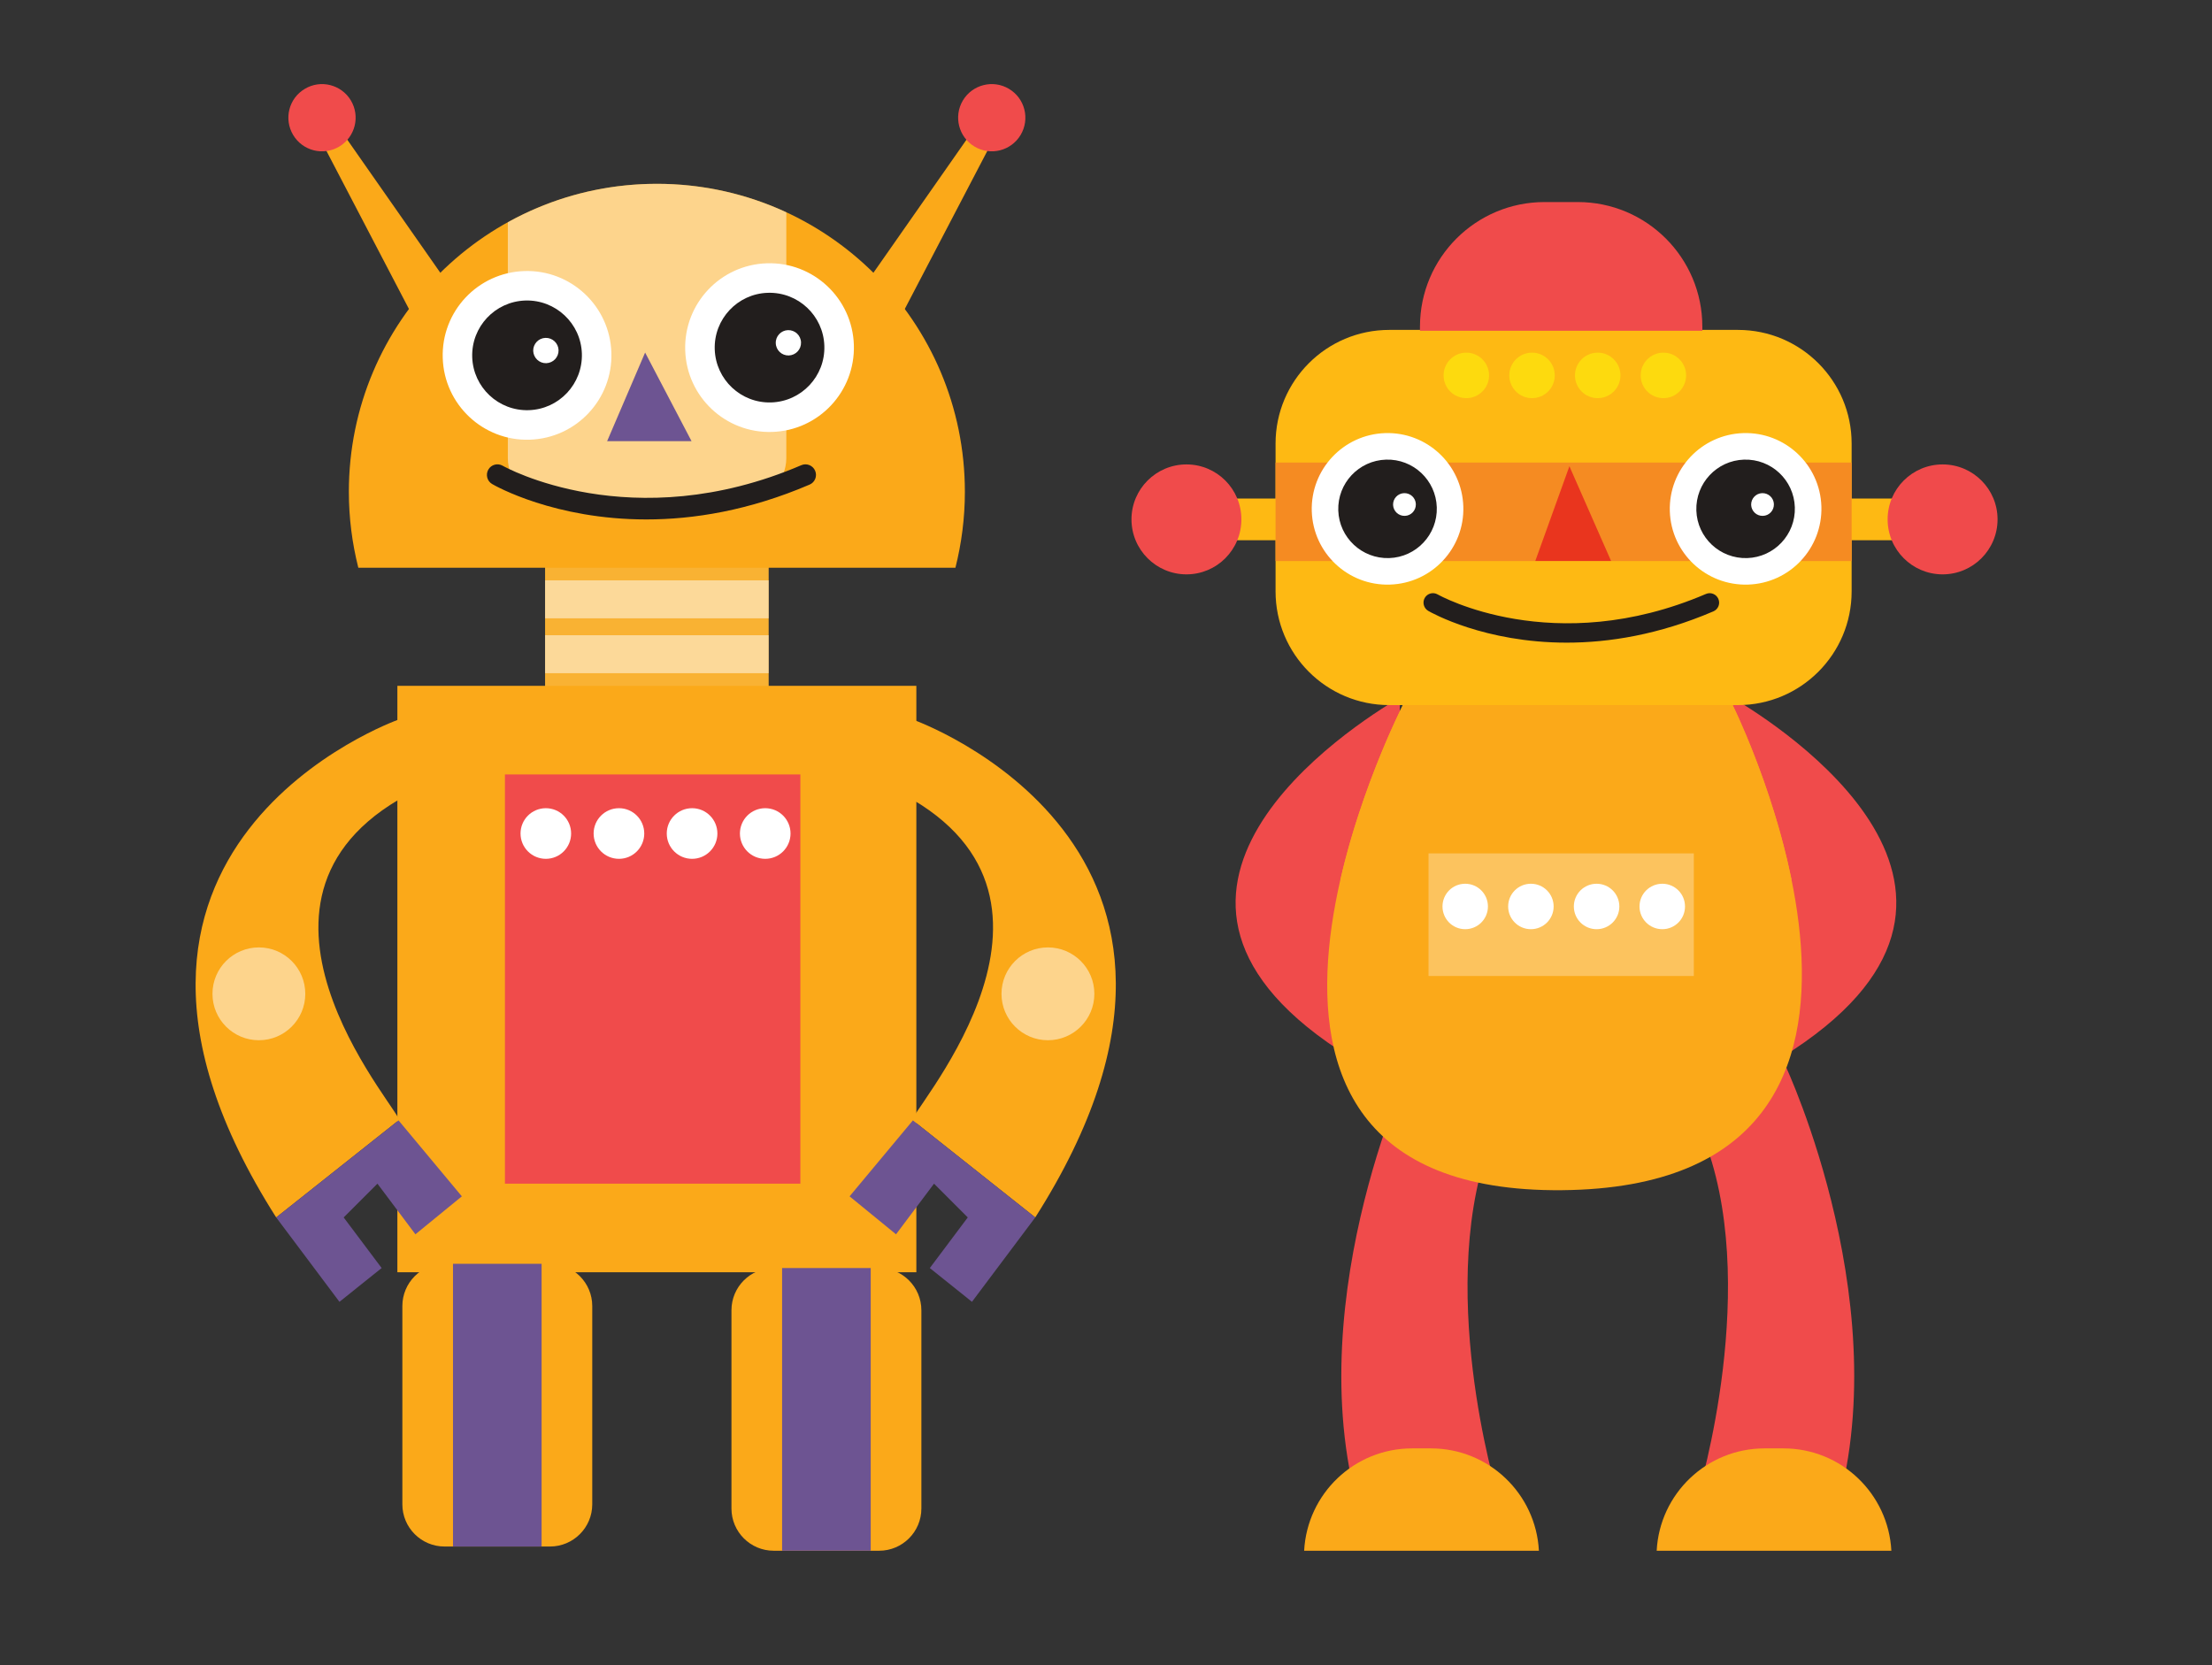 <?xml version="1.0" encoding="utf-8"?>
<!-- Generator: Adobe Illustrator 17.0.0, SVG Export Plug-In . SVG Version: 6.00 Build 0)  -->
<!DOCTYPE svg PUBLIC "-//W3C//DTD SVG 1.1//EN" "http://www.w3.org/Graphics/SVG/1.1/DTD/svg11.dtd">
<svg version="1.1" id="Camada_1" xmlns="http://www.w3.org/2000/svg" xmlns:xlink="http://www.w3.org/1999/xlink" x="0px" y="0px"
	 width="719.97px" height="542px" viewBox="0 0 719.97 542" enable-background="new 0 0 719.97 542" xml:space="preserve">
<rect x="0" y="0" width="719.97" height="542" fill="#333333" stroke="none"/>
<g>
	<path fill="#F04B4B" d="M455.609,227.096c-15.342,8.994-101.813,64.1-16.037,117.155c6.014,3.72,11.341,6.474,16.037,8.369V227.096
		z"/>
	<path fill="#F04B4B" d="M563.778,227.096c15.35,8.994,101.805,64.1,16.021,117.155c-6.021,3.72-11.326,6.474-16.021,8.369V227.096z
		"/>
	<g>
		<g>
			<path fill="#F04B4B" d="M486.13,369.094l-27.152-22.199c0,0-38.235,81.408-14.804,150.508l43.181-11.123
				C487.355,486.28,466.373,417.204,486.13,369.094z"/>
			<path fill="#FBA919" d="M500.887,504.798c-0.975-18.564-16.325-33.314-35.123-33.314h-6.161c-18.799,0-34.14,14.75-35.123,33.314
				H500.887z"/>
		</g>
		<g>
			<path fill="#F04B4B" d="M553.966,369.094l27.159-22.199c0,0,38.227,81.408,14.789,150.508l-43.173-11.123
				C552.741,486.28,573.708,417.204,553.966,369.094z"/>
			<path fill="#FBA919" d="M539.224,504.798c0.952-18.564,16.31-33.314,35.115-33.314h6.162c18.798,0,34.132,14.75,35.107,33.314
				H539.224z"/>
		</g>
	</g>
	<g>
		<g>
			<g>
				<rect x="394.208" y="162.287" fill="#FEB913" width="40.707" height="13.572"/>
				<path fill="#F04B4B" d="M404.051,169.065c0,9.882-7.987,17.901-17.878,17.901c-9.875,0-17.893-8.018-17.893-17.901
					c0-9.867,8.018-17.886,17.893-17.886C396.064,151.179,404.051,159.197,404.051,169.065z"/>
			</g>
			<g>
				<rect x="583.551" y="162.287" fill="#FEB913" width="40.716" height="13.572"/>
				<path fill="#F04A4B" d="M614.392,169.065c0,9.882,8.011,17.901,17.902,17.901c9.874,0,17.877-8.018,17.877-17.901
					c0-9.867-8.002-17.886-17.877-17.886C622.403,151.179,614.392,159.197,614.392,169.065z"/>
			</g>
		</g>
		<path fill="#FEB913" d="M602.677,192.511c0,20.444-16.568,37.011-37.011,37.011H452.185c-20.444,0-37.011-16.567-37.011-37.011
			v-48.118c0-20.436,16.567-37.003,37.011-37.003h113.481c20.443,0,37.011,16.567,37.011,37.003V192.511z"/>
		<rect x="415.174" y="150.571" fill="#F58B22" width="187.503" height="32.065"/>
		<g>
			<g>
				<g>
					<path fill="#FFFFFF" d="M476.286,164.852c0.445,13.627-10.249,25.015-23.875,25.444c-13.611,0.452-25.007-10.241-25.451-23.86
						c-0.422-13.627,10.256-25.007,23.875-25.451C464.462,140.548,475.842,151.226,476.286,164.852z"/>
					<path fill="#221E1D" d="M467.652,165.133c0.28,8.853-6.661,16.255-15.506,16.536c-8.861,0.273-16.271-6.661-16.56-15.506
						c-0.273-8.868,6.669-16.263,15.537-16.544C459.961,149.331,467.371,156.28,467.652,165.133z"/>
				</g>
				<path fill="#FFFFFF" d="M460.835,164.104c0.062,2.067-1.545,3.768-3.581,3.822c-2.043,0.07-3.752-1.537-3.83-3.573
					c-0.062-2.051,1.545-3.752,3.588-3.822C459.064,160.461,460.765,162.076,460.835,164.104z"/>
			</g>
			<g>
				<g>
					<path fill="#FFFFFF" d="M592.833,164.852c0.422,13.627-10.257,25.015-23.86,25.444c-13.634,0.452-25.037-10.241-25.474-23.86
						c-0.422-13.627,10.264-25.007,23.883-25.451C581.001,140.548,592.396,151.226,592.833,164.852z"/>
					<path fill="#221E1D" d="M584.191,165.133c0.281,8.853-6.669,16.255-15.514,16.536c-8.861,0.273-16.271-6.661-16.544-15.506
						c-0.273-8.868,6.677-16.263,15.514-16.544C576.516,149.331,583.91,156.28,584.191,165.133z"/>
				</g>
				<path fill="#FFFFFF" d="M577.374,164.104c0.062,2.067-1.537,3.768-3.581,3.822c-2.043,0.07-3.744-1.537-3.822-3.573
					c-0.054-2.051,1.553-3.76,3.573-3.822C575.595,160.461,577.312,162.076,577.374,164.104z"/>
			</g>
		</g>
		<polygon fill="#E9351E" points="510.817,151.765 499.717,182.605 524.381,182.605 		"/>
		<path fill="#221E1D" d="M559.301,194.961c-0.671-1.568-2.488-2.293-4.048-1.615c-49.639,21.271-86.884,0.398-87.297,0.164
			c-1.474-0.858-3.362-0.367-4.22,1.116c-0.85,1.474-0.327,3.362,1.116,4.22c1.077,0.624,18.307,10.351,45.083,10.351
			c13.72,0,29.921-2.55,47.751-10.187C559.247,198.338,559.979,196.536,559.301,194.961z"/>
		<path fill="#FDDA0E" d="M484.664,122.195c0,4.095-3.323,7.41-7.402,7.41c-4.095,0-7.395-3.315-7.395-7.41
			c0-4.079,3.299-7.402,7.395-7.402C481.34,114.793,484.664,118.116,484.664,122.195z"/>
		<path fill="#FDDA0E" d="M506.051,122.195c0,4.095-3.307,7.41-7.41,7.41c-4.088,0-7.395-3.315-7.395-7.41
			c0-4.079,3.307-7.402,7.395-7.402C502.744,114.793,506.051,118.116,506.051,122.195z"/>
		<path fill="#FDDA0E" d="M527.431,122.195c0,4.095-3.307,7.41-7.41,7.41c-4.079,0-7.394-3.315-7.394-7.41
			c0-4.079,3.315-7.402,7.394-7.402C524.124,114.793,527.431,118.116,527.431,122.195z"/>
		<path fill="#FDDA0E" d="M548.802,122.195c0,4.095-3.307,7.41-7.379,7.41c-4.11,0-7.41-3.315-7.41-7.41
			c0-4.079,3.299-7.402,7.41-7.402C545.496,114.793,548.802,118.116,548.802,122.195z"/>
	</g>
	<g>
		<g>
			<path fill="#FBA919" d="M563.95,229.522H456.608c0,0-81.416,159.142,51.822,157.91
				C641.669,386.192,563.95,229.522,563.95,229.522z"/>
			<path fill="#FBA919" d="M583.091,286.274c-6.279-30.826-19.141-56.753-19.141-56.753H456.608c0,0-13.252,25.927-20.311,56.753
				H583.091z"/>
			<rect x="464.961" y="277.796" opacity="0.3" fill="#FFFFFF" width="86.353" height="39.912"/>
			<path fill="#FFFFFF" d="M484.297,295.08c0,4.088-3.307,7.394-7.402,7.394s-7.387-3.307-7.387-7.394
				c0-4.102,3.292-7.402,7.387-7.402S484.297,290.978,484.297,295.08z"/>
			<path fill="#FFFFFF" d="M505.684,295.08c0,4.088-3.315,7.394-7.402,7.394c-4.095,0-7.402-3.307-7.402-7.394
				c0-4.102,3.307-7.402,7.402-7.402C502.37,287.678,505.684,290.978,505.684,295.08z"/>
			<path fill="#FFFFFF" d="M527.072,295.08c0,4.088-3.315,7.394-7.402,7.394c-4.095,0-7.41-3.307-7.41-7.394
				c0-4.102,3.315-7.402,7.41-7.402C523.757,287.678,527.072,290.978,527.072,295.08z"/>
			<path fill="#FFFFFF" d="M548.444,295.08c0,4.088-3.299,7.394-7.386,7.394c-4.095,0-7.426-3.307-7.426-7.394
				c0-4.102,3.331-7.402,7.426-7.402C545.144,287.678,548.444,290.978,548.444,295.08z"/>
		</g>
	</g>
	<path fill="#F04B4B" d="M554.083,107.672v-1.342c0-22.402-18.143-40.559-40.544-40.559h-10.811
		c-22.394,0-40.552,18.158-40.552,40.559v1.342H554.083z"/>
</g>
<g>
	<g>
		<rect x="177.418" y="177.255" fill="#F9B233" width="72.774" height="56.986"/>
		<rect x="177.418" y="188.915" opacity="0.5" fill="#FFFFFF" width="72.774" height="12.363"/>
		<rect x="177.418" y="206.778" opacity="0.5" fill="#FFFFFF" width="72.774" height="12.362"/>
	</g>
	<g>
		<path fill="#FBA919" d="M310.977,184.805c1.989-7.909,3.073-16.185,3.073-24.718c0-55.38-44.881-100.253-100.253-100.253
			c-55.364,0-100.252,44.873-100.252,100.253c0,8.533,1.084,16.809,3.081,24.718H310.977z"/>
		<path opacity="0.5" fill="#FFFFFF" d="M179.025,162.832h63.18c7.581,0,13.727-6.146,13.727-13.735V69.101
			c-12.807-5.928-27.073-9.267-42.135-9.267c-17.596,0-34.124,4.532-48.507,12.519v76.744
			C165.29,156.686,171.436,162.832,179.025,162.832z"/>
		<g>
			<g>
				<polygon fill="#FBA919" points="150.423,98.951 136.578,107.235 104.005,44.827 110.058,41.216 				"/>
				<path fill="#F04B4B" d="M114.208,32.698c3.097,5.195,1.404,11.903-3.784,15.015c-5.194,3.105-11.91,1.404-15.007-3.775
					c-3.104-5.203-1.427-11.918,3.784-15.007C104.372,25.819,111.103,27.519,114.208,32.698z"/>
			</g>
			<g>
				<polygon fill="#FBA919" points="277.18,98.951 291.017,107.235 323.605,44.827 317.553,41.216 				"/>
				<path fill="#F04B4B" d="M313.402,32.698c-3.089,5.195-1.404,11.903,3.791,15.015c5.18,3.105,11.895,1.404,15-3.775
					c3.104-5.203,1.404-11.918-3.776-15.007C323.239,25.819,316.499,27.519,313.402,32.698z"/>
			</g>
		</g>
		<g>
			<g>
				<path fill="#FFFFFF" d="M198.993,114.808c0.491,15.14-11.403,27.838-26.582,28.322c-15.132,0.491-27.83-11.411-28.306-26.574
					c-0.506-15.164,11.396-27.846,26.559-28.322C185.827,87.743,198.517,99.645,198.993,114.808z"/>
				<path fill="#221E1D" d="M189.392,115.104c0.304,9.859-7.418,18.104-17.277,18.416c-9.859,0.312-18.096-7.418-18.416-17.269
					c-0.312-9.867,7.418-18.104,17.277-18.424C180.819,97.516,189.079,105.253,189.392,115.104z"/>
			</g>
			<path fill="#FFFFFF" d="M181.802,113.973c0.062,2.278-1.716,4.165-4.002,4.252c-2.262,0.069-4.157-1.716-4.251-3.994
				c-0.062-2.27,1.732-4.181,4.001-4.244C179.821,109.918,181.724,111.704,181.802,113.973z"/>
		</g>
		<g>
			<g>
				<path fill="#FFFFFF" d="M277.92,112.281c0.484,15.156-11.403,27.846-26.566,28.322c-15.179,0.499-27.846-11.403-28.33-26.567
					c-0.491-15.163,11.411-27.846,26.574-28.329C264.762,85.215,277.437,97.126,277.92,112.281z"/>
				<path fill="#221E1D" d="M268.311,112.585c0.32,9.859-7.418,18.096-17.269,18.416c-9.851,0.311-18.088-7.418-18.408-17.285
					c-0.319-9.835,7.41-18.096,17.269-18.4C259.754,94.997,268.007,102.734,268.311,112.585z"/>
			</g>
			<path fill="#FFFFFF" d="M260.722,111.462c0.078,2.27-1.716,4.172-3.994,4.251c-2.262,0.062-4.157-1.708-4.228-3.994
				c-0.085-2.27,1.716-4.188,3.97-4.251C258.756,107.398,260.651,109.176,260.722,111.462z"/>
		</g>
		<polygon fill="#6D5492" points="209.975,114.762 197.613,143.606 225.084,143.606 		"/>
		<path fill="#221E1D" d="M265.316,153.246c-0.733-1.747-2.769-2.566-4.501-1.817c-55.27,23.688-96.735,0.452-97.187,0.187
			c-1.638-0.951-3.736-0.398-4.68,1.24c-0.951,1.645-0.398,3.752,1.232,4.704c1.186,0.694,20.374,11.528,50.193,11.528
			c15.249,0,33.306-2.839,53.157-11.349C265.262,156.998,266.057,154.978,265.316,153.246z"/>
	</g>
	<rect x="129.34" y="223.251" fill="#FBA919" width="168.915" height="190.896"/>
	<rect x="164.346" y="252.095" fill="#F04B4B" width="96.158" height="133.215"/>
	<path fill="#FFFFFF" d="M185.889,271.322c0,4.555-3.674,8.245-8.229,8.245c-4.547,0-8.236-3.69-8.236-8.245
		c0-4.547,3.689-8.236,8.236-8.236C182.215,263.085,185.889,266.775,185.889,271.322z"/>
	<path fill="#FFFFFF" d="M209.695,271.322c0,4.555-3.682,8.245-8.229,8.245c-4.555,0-8.252-3.69-8.252-8.245
		c0-4.547,3.697-8.236,8.252-8.236C206.013,263.085,209.695,266.775,209.695,271.322z"/>
	<path fill="#FFFFFF" d="M233.5,271.322c0,4.555-3.689,8.245-8.236,8.245c-4.555,0-8.245-3.69-8.245-8.245
		c0-4.547,3.69-8.236,8.245-8.236C229.811,263.085,233.5,266.775,233.5,271.322z"/>
	<path fill="#FFFFFF" d="M257.306,271.322c0,4.555-3.681,8.245-8.237,8.245c-4.555,0-8.236-3.69-8.236-8.245
		c0-4.547,3.681-8.236,8.236-8.236C253.624,263.085,257.306,266.775,257.306,271.322z"/>
	<g>
		<path fill="#FBA919" d="M297.132,234.241c0,0,116.734,41.2,39.826,162.06l-39.826-31.59c-3.549,0,60.434-68.67,0-104.379V234.241z
			"/>
		<polygon fill="#6D5492" points="297.132,364.71 336.958,396.3 316.359,423.771 302.639,412.774 314.994,396.3 304.011,385.31 
			291.641,401.791 276.524,389.436 		"/>
		<path opacity="0.5" fill="#FFFFFF" d="M356.194,323.511c0,8.346-6.763,15.108-15.116,15.108c-8.331,0-15.108-6.763-15.108-15.108
			c0-8.338,6.778-15.108,15.108-15.108C349.431,308.403,356.194,315.173,356.194,323.511z"/>
	</g>
	<g>
		<path fill="#FBA919" d="M129.722,234.241c0,0-116.742,41.2-39.827,162.06l39.827-31.59c3.549,0-60.427-68.67,0-104.379V234.241z"
			/>
		<polygon fill="#6D5492" points="129.722,364.71 89.895,396.3 110.488,423.771 124.223,412.774 111.86,396.3 122.85,385.31 
			135.213,401.791 150.322,389.436 		"/>
		<path opacity="0.5" fill="#FFFFFF" d="M99.365,323.511c0,8.346-6.755,15.108-15.1,15.108c-8.347,0-15.108-6.763-15.108-15.108
			c0-8.338,6.762-15.108,15.108-15.108C92.61,308.403,99.365,315.173,99.365,323.511z"/>
	</g>
	<g>
		<path fill="#FBA919" d="M192.769,489.689c0,7.573-6.162,13.735-13.743,13.735H144.69c-7.589,0-13.728-6.162-13.728-13.735v-64.545
			c0-7.581,6.139-13.751,13.728-13.751h34.335c7.581,0,13.743,6.17,13.743,13.751V489.689z"/>
		<rect x="147.443" y="411.393" fill="#6D5492" width="28.837" height="92.032"/>
	</g>
	<g>
		<path fill="#FBA919" d="M299.893,491.054c0,7.581-6.162,13.743-13.743,13.743h-34.327c-7.597,0-13.743-6.162-13.743-13.743
			v-64.537c0-7.597,6.146-13.743,13.743-13.743h34.327c7.581,0,13.743,6.146,13.743,13.743V491.054z"/>
		<rect x="254.56" y="412.774" fill="#6D5492" width="28.845" height="92.024"/>
	</g>
</g>
</svg>
